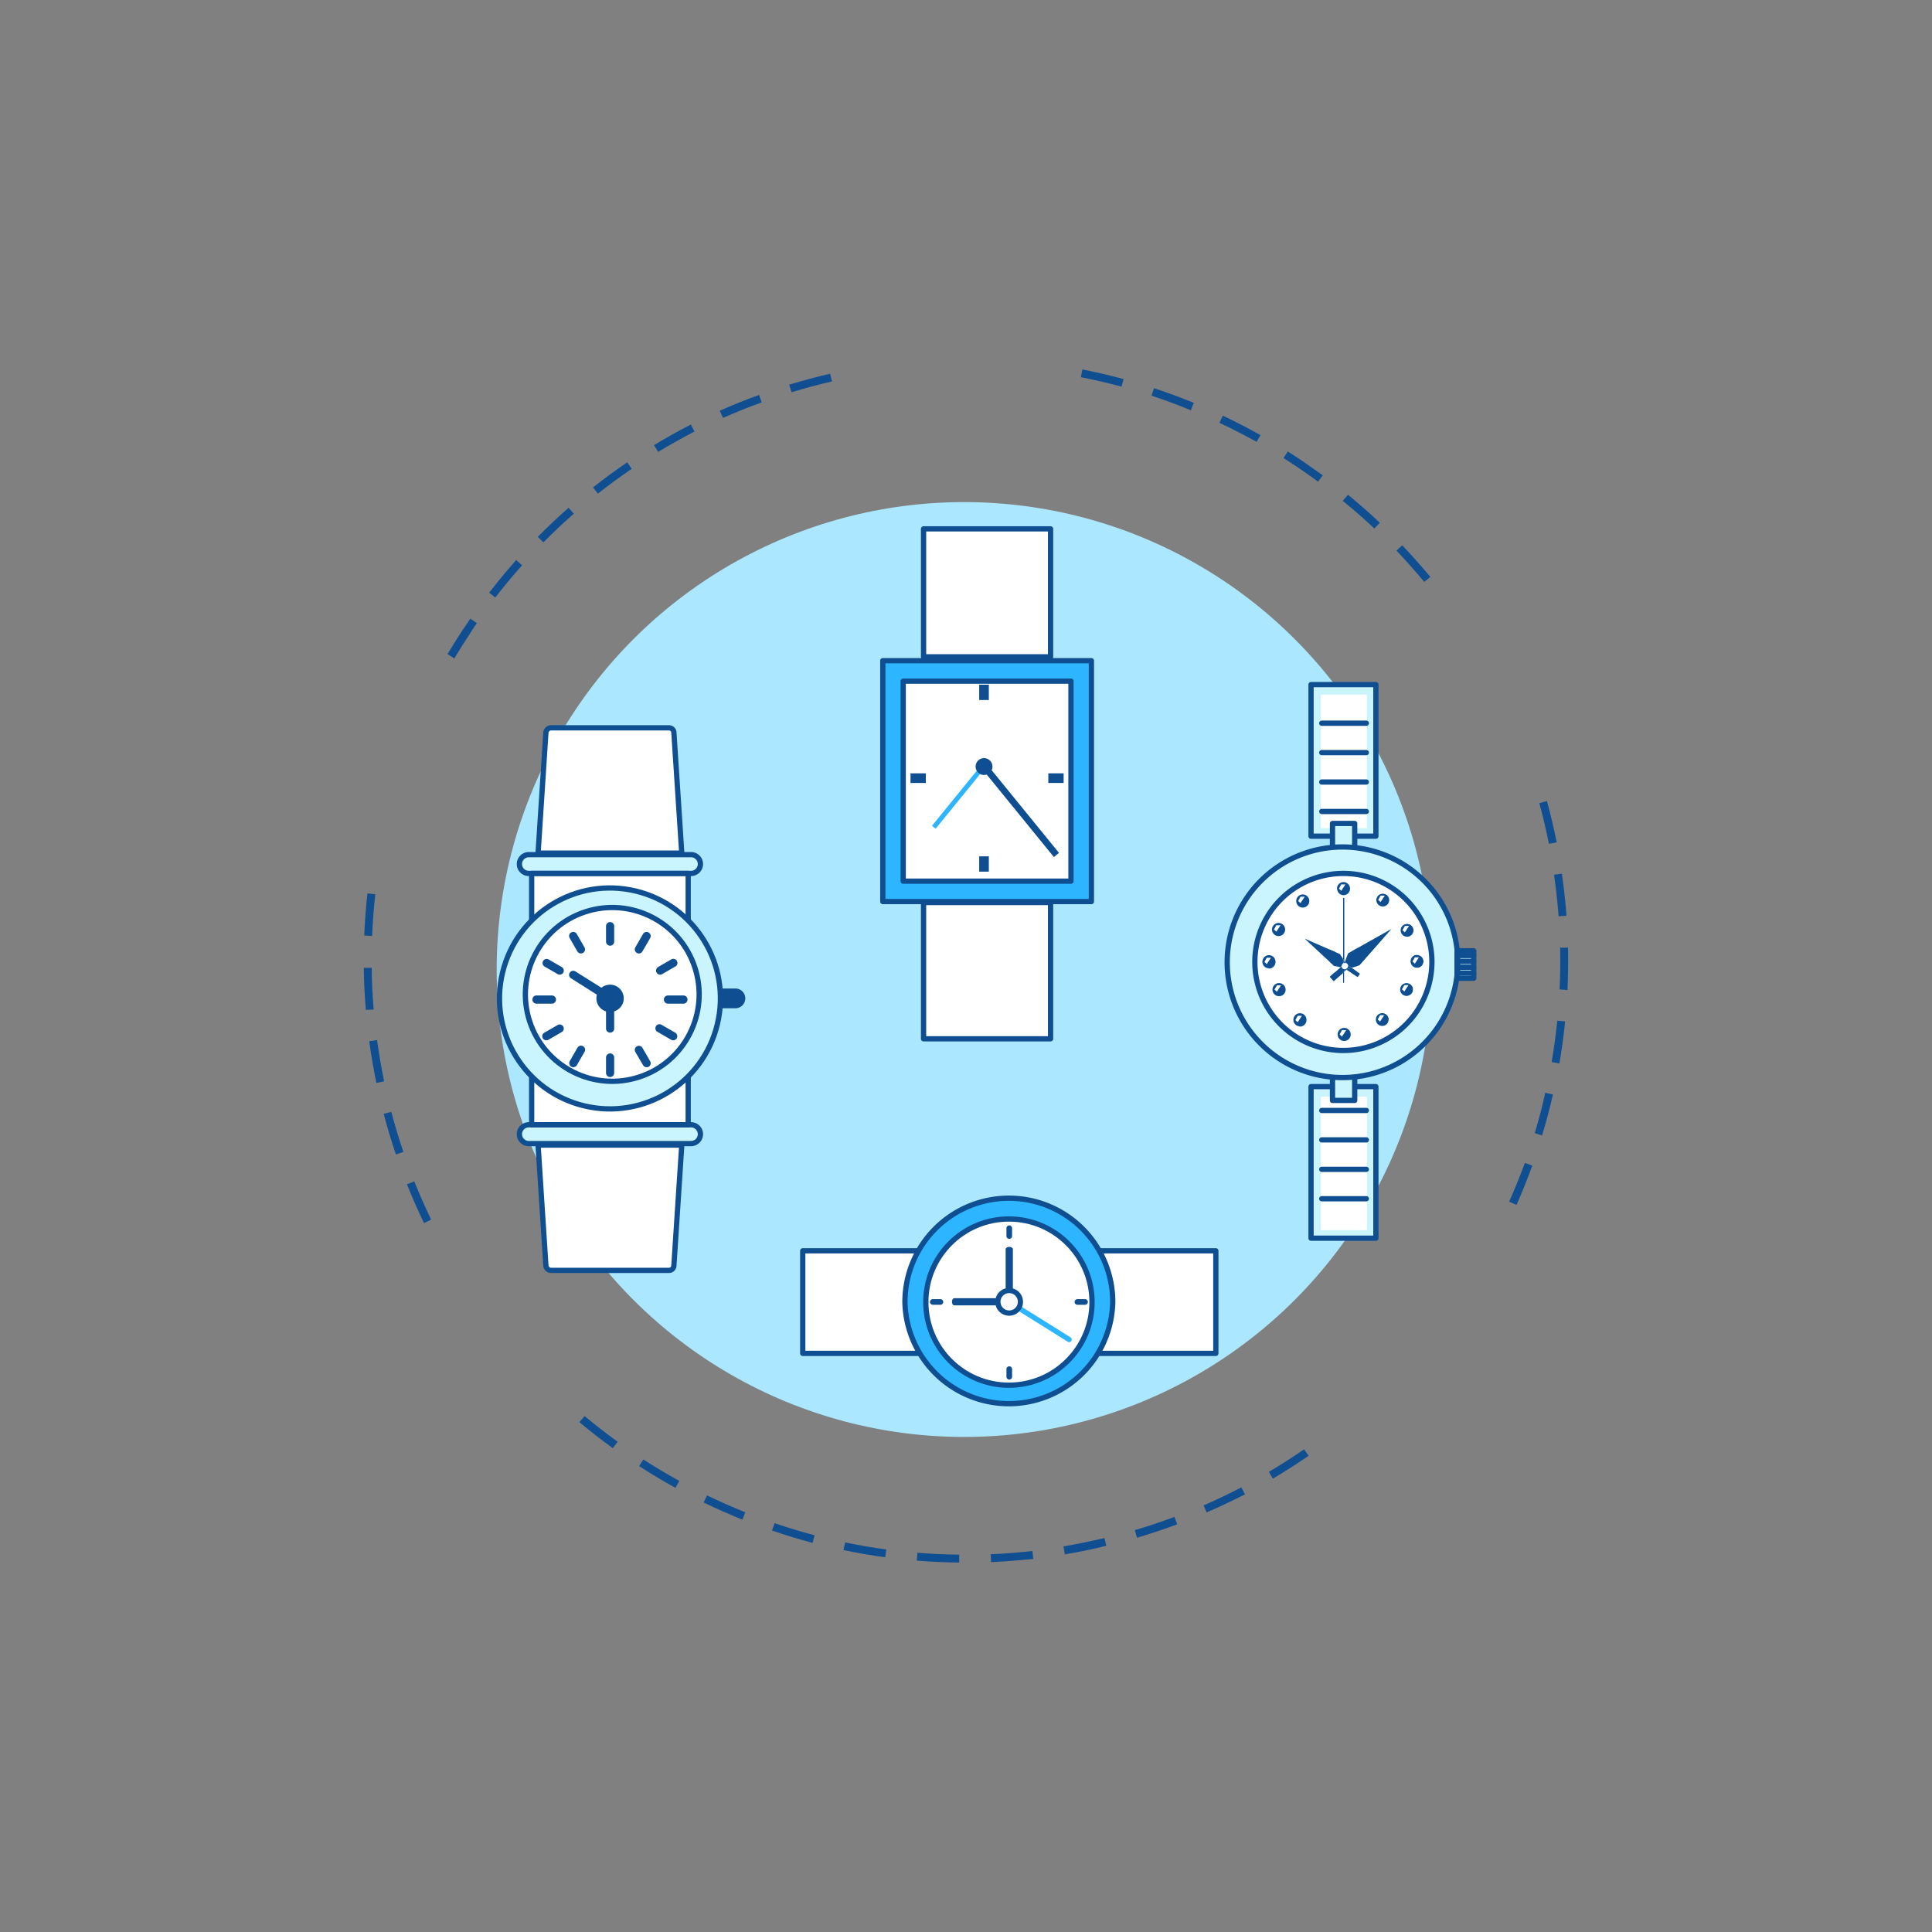 <svg id="Layer_1" data-name="Layer 1" xmlns="http://www.w3.org/2000/svg" viewBox="0 0 367.32 367.32"><rect x="0" y="0" width="367.32" height="367.32" fill="#808080" stroke="none"/><defs><style>.cls-1{fill:#0e4e91;}.cls-2{fill:#abe7ff;}.cls-3{fill:#fff;}.cls-4{fill:none;}.cls-4,.cls-8{stroke:#0e4e91;stroke-linecap:round;stroke-linejoin:round;}.cls-5{fill:#2db5ff;}.cls-6{fill:#fafafa;}.cls-7,.cls-8{fill:#caf5fe;}</style></defs><title>-</title><path class="cls-1" d="M121.51,278.74l.81-1.26c2.22,1.44,4.52,2.81,6.82,4.08l-.72,1.32C126.08,281.59,123.76,280.2,121.51,278.74Zm-5-3.41c-2.17-1.57-4.31-3.24-6.36-4.95l1-1.15c2,1.69,4.14,3.33,6.28,4.88Zm17.26,10.33.66-1.35c2.37,1.15,4.82,2.23,7.27,3.21l-.56,1.4C138.67,287.92,136.19,286.83,133.78,285.66Zm13,5.36.49-1.43c2.5.86,5.06,1.63,7.61,2.3l-.38,1.45C151.94,292.66,149.35,291.88,146.81,291Zm13.6,3.7.31-1.47c2.57.53,5.2,1,7.82,1.33l-.2,1.49C165.69,295.72,163,295.26,160.41,294.72Zm13.93,2,.13-1.5c2.63.21,5.3.33,7.93.36v1.5C179.72,297.05,177,296.93,174.34,296.72ZM80.62,232.54c-1.16-2.41-2.26-4.89-3.25-7.38l1.39-.55c1,2.45,2.06,4.9,3.21,7.27ZM188.43,297l-.07-1.5c2.64-.11,5.31-.32,7.93-.61l.16,1.49C193.8,296.66,191.1,296.87,188.43,297ZM75.27,219.49c-.86-2.53-1.64-5.12-2.32-7.72l1.45-.38c.67,2.56,1.44,5.12,2.29,7.62Zm127.17,76-.25-1.48c2.6-.43,5.22-1,7.8-1.58l.34,1.46C207.73,294.55,205.07,295.09,202.44,295.52ZM71.56,205.89c-.54-2.61-1-5.28-1.36-7.94l1.49-.2c.36,2.62.81,5.26,1.34,7.84Zm144.61,86.47-.42-1.44c2.54-.75,5.07-1.59,7.54-2.52l.53,1.41C221.32,290.74,218.74,291.6,216.17,292.36ZM69.55,192c-.22-2.67-.35-5.37-.38-8l1.5,0c0,2.64.16,5.31.37,7.94Zm159.88,95.59-.6-1.37c2.42-1.06,4.83-2.21,7.18-3.43l.69,1.33C234.33,285.31,231.88,286.48,229.43,287.54ZM69.25,177.86c.11-2.67.31-5.37.61-8l1.49.16c-.29,2.62-.49,5.29-.6,7.93ZM242,281.13l-.76-1.29c2.27-1.35,4.53-2.79,6.7-4.29l.85,1.23C246.58,278.3,244.3,279.77,242,281.13ZM85.08,124.35c1.22-2,2.51-4.08,3.85-6l.49-.73,1.24.85-.49.72c-1.32,2-2.6,4-3.79,6Zm9.09-10.75L93,112.69c1.64-2.12,3.36-4.21,5.14-6.21l1.12,1C97.49,109.45,95.78,111.51,94.17,113.6ZM286.92,228.47c1.08-2.42,2.08-4.9,3-7.37l1.41.51c-.91,2.51-1.92,5-3,7.47ZM103.31,103.12l-1.07-1.05c1.89-1.91,3.86-3.77,5.86-5.53l1,1.12C107.11,99.4,105.17,101.24,103.31,103.12ZM291.79,215.44c.76-2.52,1.45-5.11,2-7.68l1.46.33c-.59,2.61-1.29,5.23-2.07,7.79ZM113.67,93.85l-.92-1.18c2.09-1.66,4.28-3.26,6.5-4.77l.85,1.24C117.91,90.63,115.74,92.22,113.67,93.85ZM295,201.92c.45-2.6.81-5.24,1.08-7.87l1.49.15c-.27,2.66-.64,5.35-1.09,8Zm-169.88-116-.77-1.29c2.28-1.38,4.65-2.7,7-3.92l.68,1.33C129.72,83.25,127.38,84.55,125.12,85.92Zm171.4,102.19c.12-2.63.16-5.3.1-7.94l1.5,0c.06,2.68,0,5.39-.1,8.06ZM137.46,79.46l-.61-1.37c2.44-1.09,5-2.11,7.47-3l.51,1.41C142.35,77.38,139.87,78.39,137.46,79.46Zm158.87,94.76c-.2-2.63-.49-5.29-.87-7.91l1.49-.21c.38,2.64.68,5.34.88,8ZM150.49,74.58l-.44-1.44c2.56-.78,5.17-1.48,7.78-2.09l.34,1.47C155.6,73.11,153,73.81,150.49,74.58Zm144,85.86c-.51-2.59-1.13-5.19-1.83-7.74l1.45-.4c.71,2.59,1.33,5.23,1.86,7.84ZM205.5,71.71l.29-1.47c2.62.51,5.25,1.13,7.83,1.83l-.39,1.44C210.68,72.82,208.08,72.22,205.5,71.71Zm65.29,38.92c-1.68-2-3.45-4-5.28-5.95l1.09-1c1.85,1.93,3.65,4,5.35,6Zm-51.85-35.4.47-1.43c2.53.84,5.08,1.78,7.56,2.79L226.4,78C224,77,221.44,76.05,218.94,75.23Zm42.35,25.25c-1.92-1.81-3.93-3.58-6-5.25l1-1.16c2.07,1.7,4.1,3.48,6.05,5.32ZM231.85,80.39l.64-1.36c2.42,1.14,4.83,2.39,7.16,3.7L238.91,84C236.61,82.74,234.24,81.51,231.85,80.39ZM250.6,91.58c-2.13-1.57-4.34-3.08-6.57-4.49l.81-1.26c2.25,1.42,4.49,3,6.65,4.54Z"/><circle class="cls-2" cx="183.3" cy="184.33" r="88.87"/><rect class="cls-3" x="201.39" y="237.81" width="29.77" height="19.5"/><rect class="cls-3" x="152.62" y="237.81" width="29.77" height="19.5"/><rect class="cls-4" x="152.62" y="237.81" width="29.77" height="19.5"/><rect class="cls-4" x="201.39" y="237.81" width="29.77" height="19.5"/><path class="cls-5" d="M172.23,247.18a19.75,19.75,0,0,1,39.5,0,.43.43,0,0,1,0,0,19.76,19.76,0,0,1-39.51,0ZM192,231.43a15.8,15.8,0,1,0,15.8,15.8A15.8,15.8,0,0,0,192,231.43Z"/><circle class="cls-3" cx="191.82" cy="247.56" r="15.8"/><path class="cls-4" d="M191.82,227.81a19.73,19.73,0,0,1,19.74,19.69s0,0,0,.06a19.76,19.76,0,0,1-39.51,0v-.06A19.75,19.75,0,0,1,191.82,227.81Z"/><circle class="cls-4" cx="191.82" cy="247.56" r="15.8"/><path class="cls-1" d="M189.18,246.82c.23,0,.42.3.42.68h0c0,.38-.19.68-.42.68h-7.76c-.24,0-.43-.3-.43-.68h0c0-.38.19-.68.43-.68Z"/><path class="cls-1" d="M192.57,245.25c0,.23-.31.42-.68.42h0c-.38,0-.69-.19-.69-.42v-7.76c0-.24.31-.43.69-.43h0c.37,0,.68.19.68.43Z"/><path class="cls-5" d="M193.64,249.24a.57.57,0,0,1-.25-.74h0a.56.56,0,0,1,.77-.1l9.29,5.81a.55.55,0,0,1,.25.74h0a.55.55,0,0,1-.77.1Z"/><path class="cls-1" d="M191.87,244.87a2.64,2.64,0,1,1-2.65,2.63A2.63,2.63,0,0,1,191.87,244.87Z"/><path class="cls-6" d="M191.87,245.85a1.65,1.65,0,1,1-1.65,1.65A1.65,1.65,0,0,1,191.87,245.85Z"/><path class="cls-1" d="M178.8,247a.53.53,0,0,1,.53.54h0a.53.53,0,0,1-.53.53h-1.45a.54.54,0,0,1-.54-.53h0a.54.54,0,0,1,.54-.54Z"/><path class="cls-1" d="M204.84,247a.53.53,0,0,0-.53.54h0a.53.53,0,0,0,.53.53h1.45a.54.54,0,0,0,.54-.53h0a.54.54,0,0,0-.54-.54Z"/><path class="cls-1" d="M192.42,260.3a.53.53,0,0,0-.53-.53h0a.54.54,0,0,0-.54.53v1.45a.54.54,0,0,0,.54.54h0a.54.54,0,0,0,.53-.54Z"/><path class="cls-1" d="M192.42,233.52a.54.54,0,0,0-.53-.54h0a.54.54,0,0,0-.54.54V235a.54.54,0,0,0,.54.54h0a.54.54,0,0,0,.53-.54Z"/><rect class="cls-3" x="175.59" y="171.59" width="24.15" height="25.91"/><rect class="cls-4" x="175.59" y="171.59" width="24.15" height="25.91"/><rect class="cls-3" x="175.59" y="100.55" width="24.15" height="24.33"/><rect class="cls-4" x="175.59" y="100.55" width="24.15" height="24.33"/><rect class="cls-3" x="171.59" y="129.73" width="31.9" height="38.03"/><path class="cls-5" d="M171.72,171.52H207.5v-45.8H167.84v45.8Zm0-41.91h31.9v38h-31.9Z"/><rect class="cls-4" x="171.72" y="129.5" width="31.9" height="38.03"/><path class="cls-4" d="M171.72,171.41H207.5v-45.8H167.84v45.8Z"/><rect class="cls-1" x="192.96" y="142.11" width="1.25" height="23.01" transform="translate(-53.52 156.72) rotate(-39.15)"/><rect class="cls-5" x="174.52" y="150.48" width="16.37" height="0.89" transform="translate(-49.67 197.41) rotate(-50.87)"/><path class="cls-1" d="M185.49,145.74a1.6,1.6,0,1,1,1.59,1.6A1.6,1.6,0,0,1,185.49,145.74Z"/><rect class="cls-1" x="186.17" y="162.81" width="1.83" height="2.91"/><rect class="cls-1" x="173.11" y="147.03" width="2.91" height="1.83"/><rect class="cls-1" x="186.17" y="130.18" width="1.83" height="2.91"/><rect class="cls-1" x="199.31" y="147.03" width="2.91" height="1.83"/><rect class="cls-3" x="101.08" y="166.06" width="29.76" height="16.39"/><path class="cls-7" d="M131.38,162.49H100.53a1.79,1.79,0,0,0-1.78,1.79h0a1.78,1.78,0,0,0,1.78,1.78h30.85a1.79,1.79,0,0,0,1.79-1.78h0A1.79,1.79,0,0,0,131.38,162.49Z"/><rect class="cls-4" x="101.08" y="166.06" width="29.76" height="16.39"/><path class="cls-4" d="M131.38,162.49H100.53a1.79,1.79,0,0,0-1.78,1.79h0a1.78,1.78,0,0,0,1.78,1.78h30.85a1.79,1.79,0,0,0,1.79-1.78h0A1.79,1.79,0,0,0,131.38,162.49Z"/><path class="cls-3" d="M127.18,138.38H104.73a1,1,0,0,0-.94.87L102.3,162.2h27.32l-1.5-22.95A.93.93,0,0,0,127.18,138.38Z"/><path class="cls-4" d="M127.18,138.38H104.73a1,1,0,0,0-.94.87L102.3,162.2h27.32l-1.5-22.95A.93.93,0,0,0,127.18,138.38Z"/><rect class="cls-3" x="101.08" y="197.46" width="29.76" height="16.39"/><path class="cls-7" d="M100.53,217.42h30.85a1.79,1.79,0,0,0,1.79-1.79h0a1.79,1.79,0,0,0-1.79-1.78H100.53a1.78,1.78,0,0,0-1.78,1.78h0A1.79,1.79,0,0,0,100.53,217.42Z"/><path class="cls-3" d="M104.73,241.53h22.45a.93.93,0,0,0,.94-.87l1.5-22.95H102.3l1.49,22.95A1,1,0,0,0,104.73,241.53Z"/><rect class="cls-4" x="101.08" y="197.46" width="29.76" height="16.39"/><path class="cls-4" d="M100.53,217.42h30.85a1.79,1.79,0,0,0,1.79-1.79h0a1.79,1.79,0,0,0-1.79-1.78H100.53a1.78,1.78,0,0,0-1.78,1.78h0A1.79,1.79,0,0,0,100.53,217.42Z"/><path class="cls-4" d="M104.73,241.53h22.45a.93.93,0,0,0,.94-.87l1.5-22.95H102.3l1.49,22.95A1,1,0,0,0,104.73,241.53Z"/><path class="cls-1" d="M136.76,191.69h2.92a1.88,1.88,0,1,0,0-3.75h-2.92Z"/><circle class="cls-7" cx="115.96" cy="189.82" r="21" transform="translate(-95.75 258.05) rotate(-76.44)"/><circle class="cls-4" cx="115.96" cy="189.82" r="21" transform="translate(-95.75 258.05) rotate(-76.44)"/><circle class="cls-3" cx="115.96" cy="189.82" r="16.53" transform="matrix(0.95, -0.31, 0.31, 0.95, -52.6, 44.68)"/><circle class="cls-4" cx="115.96" cy="189.82" r="16.53" transform="matrix(0.95, -0.31, 0.31, 0.95, -52.6, 44.68)"/><path class="cls-1" d="M117.77,189.82A1.82,1.82,0,1,1,116,188,1.81,1.81,0,0,1,117.77,189.82Z"/><path class="cls-1" d="M116,192.41a2.6,2.6,0,1,1,2.59-2.59A2.6,2.6,0,0,1,116,192.41Zm0-3.63a1,1,0,1,0,1,1A1,1,0,0,0,116,188.78Z"/><path class="cls-1" d="M116,179.8a.78.78,0,0,1-.78-.78v-2.93a.78.78,0,0,1,.78-.78.77.77,0,0,1,.77.78V179A.77.77,0,0,1,116,179.8Z"/><path class="cls-1" d="M110.45,181.28a.79.79,0,0,1-.68-.39l-1.46-2.54a.77.77,0,0,1,.28-1.06.78.78,0,0,1,1.07.28l1.46,2.54a.77.77,0,0,1-.28,1.06A.82.82,0,0,1,110.45,181.28Z"/><path class="cls-1" d="M106.41,185.31a.67.67,0,0,1-.38-.11l-2.54-1.46a.78.78,0,0,1,.77-1.35l2.54,1.47a.77.77,0,0,1,.29,1.06A.79.79,0,0,1,106.41,185.31Z"/><path class="cls-1" d="M104.94,190.82H102a.78.78,0,0,1,0-1.56h2.93a.78.78,0,0,1,0,1.56Z"/><path class="cls-1" d="M103.88,197.79a.8.8,0,0,1-.68-.38.78.78,0,0,1,.29-1.07l2.54-1.46a.77.77,0,1,1,.77,1.34l-2.54,1.47A.75.75,0,0,1,103.88,197.79Z"/><path class="cls-1" d="M109,202.9a.81.81,0,0,1-.39-.1.78.78,0,0,1-.28-1.07l1.46-2.54a.79.79,0,0,1,1.07-.28.77.77,0,0,1,.28,1.06l-1.46,2.54A.79.79,0,0,1,109,202.9Z"/><path class="cls-1" d="M116,204.77a.78.78,0,0,1-.78-.78v-2.93a.78.78,0,0,1,.78-.78.77.77,0,0,1,.77.78V204A.77.77,0,0,1,116,204.77Z"/><path class="cls-1" d="M122.93,202.9a.76.76,0,0,1-.67-.39L120.79,200a.78.78,0,0,1,.29-1.06.77.77,0,0,1,1.06.28l1.47,2.54a.79.79,0,0,1-.29,1.07A.76.76,0,0,1,122.93,202.9Z"/><path class="cls-1" d="M128,197.79a.78.78,0,0,1-.39-.1l-2.54-1.47a.78.78,0,1,1,.78-1.34l2.54,1.46a.78.78,0,0,1-.39,1.45Z"/><path class="cls-1" d="M129.91,190.82H127a.78.78,0,0,1,0-1.56h2.93a.78.78,0,0,1,0,1.56Z"/><path class="cls-1" d="M125.5,185.31a.78.78,0,0,1-.39-1.45l2.54-1.47a.78.78,0,0,1,.78,1.35l-2.54,1.46A.7.7,0,0,1,125.5,185.31Z"/><path class="cls-1" d="M121.47,181.28a.77.77,0,0,1-.39-.11.78.78,0,0,1-.29-1.06l1.47-2.54a.77.77,0,0,1,1.06-.28.78.78,0,0,1,.29,1.06l-1.47,2.54A.78.78,0,0,1,121.47,181.28Z"/><path class="cls-1" d="M114.45,189.58a.81.81,0,0,1-.42-.12L108.57,186a.77.77,0,0,1-.25-1.07.79.79,0,0,1,1.08-.24l5.46,3.43a.78.78,0,0,1,.25,1.07A.79.79,0,0,1,114.45,189.58Z"/><path class="cls-1" d="M116,196.33a.78.78,0,0,1-.78-.78v-3.92a.78.78,0,0,1,.78-.78.77.77,0,0,1,.77.78v3.92A.77.77,0,0,1,116,196.33Z"/><rect class="cls-7" x="249.26" y="130.16" width="12.33" height="28.82"/><rect class="cls-3" x="242.82" y="140.39" width="25.38" height="8.75" transform="translate(400.26 -110.75) rotate(90)"/><rect class="cls-4" x="249.26" y="130.16" width="12.33" height="28.82"/><line class="cls-4" x1="251.3" y1="137.5" x2="259.77" y2="137.5"/><line class="cls-4" x1="251.3" y1="143.09" x2="259.77" y2="143.09"/><line class="cls-4" x1="251.3" y1="148.68" x2="259.77" y2="148.68"/><line class="cls-4" x1="251.3" y1="154.28" x2="259.77" y2="154.28"/><rect class="cls-7" x="249.26" y="206.59" width="12.33" height="28.82"/><rect class="cls-3" x="242.82" y="216.82" width="25.38" height="8.75" transform="translate(476.7 -34.32) rotate(90)"/><rect class="cls-4" x="249.26" y="206.59" width="12.33" height="28.82"/><line class="cls-4" x1="251.3" y1="211.13" x2="259.77" y2="211.13"/><line class="cls-4" x1="251.3" y1="216.72" x2="259.77" y2="216.72"/><line class="cls-4" x1="251.3" y1="222.32" x2="259.77" y2="222.32"/><line class="cls-4" x1="251.3" y1="227.91" x2="259.77" y2="227.91"/><rect class="cls-8" x="253.34" y="156.56" width="4.22" height="52.66"/><path class="cls-7" d="M280.19,185v1H277v-1Z"/><path class="cls-7" d="M280.19,183.89V185H277c0-.37.06-.74.08-1.11Z"/><path class="cls-7" d="M280.19,181.67v1.11h-3.06q0-.56,0-1.11Z"/><path class="cls-7" d="M280.19,180.77v.9H277.1c0-.3,0-.6-.07-.9Z"/><path class="cls-7" d="M280.19,183.89h-3.08c0-.33,0-.67,0-1v-.11h3.06Z"/><path class="cls-7" d="M277,185v.13a21.92,21.92,0,1,1,0-4.36h0V185Zm-4.78-2.11a16.83,16.83,0,1,0-16.83,16.83A16.85,16.85,0,0,0,272.24,182.89Z"/><polygon class="cls-3" points="269.79 181.95 268.98 183.18 268.53 182.76 268.98 181.95 269.79 181.95"/><path class="cls-1" d="M269.79,182H269l-.45.81.45.42Zm-.39-.42a1.24,1.24,0,1,1-1.23,1.23A1.23,1.23,0,0,1,269.4,181.53Z"/><polygon class="cls-3" points="267.9 176.03 267.1 177.27 266.64 176.85 267.1 176.03 267.9 176.03"/><polygon class="cls-3" points="267.81 187.28 267 188.51 266.54 188.1 267 187.28 267.81 187.28"/><path class="cls-1" d="M267.1,177.27l.8-1.23h-.8l-.46.81Zm.41-1.66a1.24,1.24,0,1,1-1.23,1.24A1.24,1.24,0,0,1,267.51,175.61Z"/><path class="cls-1" d="M267.81,187.28H267l-.46.82.46.41Zm-.39,2.06a1.24,1.24,0,1,1,1.24-1.24A1.24,1.24,0,0,1,267.42,189.34Z"/><path class="cls-1" d="M264.62,176.55l-6.16,7L257,184l-.7-.47a.6.6,0,0,0-.4-.44l-.2-.31.59-1.55Z"/><polygon class="cls-3" points="263.29 170.28 262.48 171.51 262.03 171.1 262.48 170.28 263.29 170.28"/><polygon class="cls-3" points="263.19 192.99 262.38 194.22 261.93 193.81 262.38 192.99 263.19 192.99"/><path class="cls-1" d="M262.48,171.51l.81-1.23h-.81l-.45.82Zm.42-1.65a1.24,1.24,0,1,1-1.23,1.24A1.24,1.24,0,0,1,262.9,169.86Z"/><path class="cls-1" d="M263.19,193h-.81l-.45.82.45.41Zm-.39-.42a1.24,1.24,0,1,1-1.23,1.24A1.23,1.23,0,0,1,262.8,192.57Z"/><polygon class="cls-1" points="258.6 185.13 258.16 185.78 256 184.39 256.15 184.26 256.96 184.02 258.6 185.13"/><path class="cls-3" d="M256.26,183.55a.49.49,0,0,1,0,.12.59.59,0,0,1-.48.58l-.2-.12v-1h.09a.38.38,0,0,1,.18,0l.19.3Z"/><path class="cls-3" d="M256.26,183.55l-.21-.14-.19-.3A.6.6,0,0,1,256.26,183.55Z"/><path class="cls-1" d="M257,184l-.81.24-.15.13-.21-.14a.59.59,0,0,0,.48-.58.49.49,0,0,0,0-.12Z"/><polygon class="cls-3" points="255.95 195.85 255.14 197.09 254.69 196.67 255.14 195.85 255.95 195.85"/><path class="cls-1" d="M255.66,182.8l.2.31a.38.38,0,0,0-.18,0h-.09V183Z"/><polygon class="cls-3" points="255.85 168.14 255.04 169.37 254.59 168.95 255.04 168.14 255.85 168.14"/><path class="cls-1" d="M255.79,184.25l.21.14-.41.36v-.5h.2Z"/><path class="cls-3" d="M255.79,184.25h-.2v-.12Z"/><polygon class="cls-1" points="255.66 182.8 255.59 182.98 255.59 182.7 255.66 182.8"/><polygon class="cls-1" points="255.59 184.75 255.59 186.86 255.35 186.86 255.35 184.96 255.59 184.75"/><path class="cls-1" d="M255.59,184.25v.5l-.24.21v-.79A.68.68,0,0,0,255.59,184.25Z"/><path class="cls-3" d="M255.59,184.13v.12a.68.68,0,0,1-.24-.08V184h.05Z"/><path class="cls-3" d="M255.59,183.08v1l-.19-.13h-.05v-.57l.12-.11.08-.22Z"/><path class="cls-1" d="M255.59,183v.1h0Z"/><path class="cls-1" d="M255.59,182.7V183l0,.11a.5.5,0,0,0-.2.08v-.85Z"/><polygon class="cls-1" points="255.59 170.73 255.59 182.7 255.35 182.32 255.35 170.73 255.59 170.73"/><path class="cls-3" d="M255.55,183.09l-.08.22-.12.11v-.25A.5.5,0,0,1,255.55,183.09Z"/><path class="cls-3" d="M255.35,170.73v11.59l-.59-.92-6.69-2.93,5.59,5.18,1.18.24-2,1.8.71.82,1.78-1.55v1.9h.24v-2.11l.41-.36,2.16,1.39.44-.65L257,184l1.5-.46,6.16-7-8.37,4.7-.59,1.55-.07-.1v-12ZM254.23,169a1.24,1.24,0,1,0,1.23-1.23A1.23,1.23,0,0,0,254.23,169Zm1.18-2.88a16.83,16.83,0,1,1-16.83,16.82A16.85,16.85,0,0,1,255.41,166.07Zm15.23,16.69A1.24,1.24,0,1,0,269.4,184,1.23,1.23,0,0,0,270.64,182.76Zm-1.89-5.91a1.24,1.24,0,1,0-1.24,1.24A1.24,1.24,0,0,0,268.75,176.85Zm-.09,11.25a1.24,1.24,0,1,0-1.24,1.24A1.25,1.25,0,0,0,268.66,188.1Zm-4.52-17a1.24,1.24,0,1,0-1.24,1.24A1.24,1.24,0,0,0,264.14,171.1Zm-.1,22.71a1.24,1.24,0,1,0-1.24,1.24A1.23,1.23,0,0,0,264,193.81Zm-7.24,2.86a1.24,1.24,0,1,0-1.24,1.24A1.25,1.25,0,0,0,256.8,196.67Zm-7.88-25.37a1.24,1.24,0,1,0-1.24,1.24A1.24,1.24,0,0,0,248.92,171.3Zm-.53,22.64a1.24,1.24,0,1,0-1.24,1.23A1.24,1.24,0,0,0,248.39,193.94Zm-4-5.8a1.24,1.24,0,1,0-1.24,1.24A1.23,1.23,0,0,0,244.42,188.14Zm-.1-11.42a1.24,1.24,0,1,0-1.23,1.24A1.24,1.24,0,0,0,244.32,176.72Zm-1.82,6.17a1.24,1.24,0,1,0-1.23,1.24A1.24,1.24,0,0,0,242.5,182.89Z"/><path class="cls-1" d="M255.35,184.17V185l-1.78,1.55-.71-.82,2-1.8.32.06A.57.57,0,0,0,255.35,184.17Z"/><path class="cls-3" d="M255.35,184v.18a.57.57,0,0,1-.19-.22Z"/><path class="cls-3" d="M255.35,183.42V184l-.19,0a.54.54,0,0,1-.08-.28h0Z"/><path class="cls-3" d="M255.35,183.17v.25l-.27.24A.63.63,0,0,1,255.35,183.17Z"/><path class="cls-1" d="M255.35,182.32v.85a.63.63,0,0,0-.27.49l-.24.23-1.18-.24-5.59-5.18,6.69,2.93Z"/><path class="cls-1" d="M255.16,184l-.32-.06.24-.23h0A.54.54,0,0,0,255.16,184Z"/><path class="cls-1" d="M255.14,197.09l.81-1.24h-.81l-.45.82Zm-.82-.42a1.24,1.24,0,1,1,1.24,1.24A1.25,1.25,0,0,1,254.32,196.67Z"/><path class="cls-1" d="M255,168.14l-.45.81.45.42.81-1.23Zm-.81.81a1.24,1.24,0,1,1,1.23,1.24A1.23,1.23,0,0,1,254.23,169Z"/><polygon class="cls-3" points="248.07 170.49 247.26 171.72 246.81 171.3 247.26 170.49 248.07 170.49"/><polygon class="cls-3" points="247.53 193.12 246.73 194.35 246.27 193.94 246.73 193.12 247.53 193.12"/><path class="cls-1" d="M247.26,171.71l.81-1.23h-.81l-.45.82Zm.42-1.65a1.24,1.24,0,1,1-1.23,1.24A1.24,1.24,0,0,1,247.68,170.06Z"/><path class="cls-1" d="M247.54,193.12h-.81l-.46.82.46.41Zm-.39,2a1.24,1.24,0,1,1,1.24-1.23A1.24,1.24,0,0,1,247.15,195.17Z"/><polygon class="cls-3" points="243.57 187.33 242.76 188.56 242.31 188.15 242.76 187.33 243.57 187.33"/><polygon class="cls-3" points="243.48 175.91 242.66 177.14 242.21 176.72 242.66 175.91 243.48 175.91"/><path class="cls-1" d="M243.18,186.91a1.24,1.24,0,1,1-1.24,1.23A1.23,1.23,0,0,1,243.18,186.91Zm-.42,1.65.81-1.23h-.81l-.45.81Z"/><path class="cls-1" d="M243.48,175.91h-.82l-.45.81.45.42Zm-.39-.43a1.24,1.24,0,1,1-1.24,1.24A1.24,1.24,0,0,1,243.09,175.48Z"/><polygon class="cls-3" points="241.65 182.08 240.84 183.31 240.39 182.89 240.84 182.08 241.65 182.08"/><path class="cls-1" d="M241.65,182.08h-.81l-.45.81.45.42Zm-.38,2a1.24,1.24,0,1,1,1.23-1.24A1.23,1.23,0,0,1,241.27,184.13Z"/><path class="cls-4" d="M277.13,182.78v.11c0,.33,0,.67,0,1s0,.74-.08,1.11v.13a21.92,21.92,0,1,1,0-4.36c0,.3.05.6.07.9S277.13,182.41,277.13,182.78Z"/><path class="cls-4" d="M255.41,199.72a16.83,16.83,0,1,1,16.83-16.83A16.85,16.85,0,0,1,255.41,199.72Z"/><polygon class="cls-4" points="280.19 185 280.19 185.99 277.02 185.99 277.02 185.13 277.02 185 277.02 183.89 277.02 182.78 277.02 181.67 277.02 180.77 277.03 180.77 280.19 180.77 280.19 181.67 280.19 182.78 280.19 183.89 280.19 185"/><polyline class="cls-4" points="277.02 181.67 277.1 181.67 280.19 181.67"/><polyline class="cls-4" points="277.02 182.78 277.13 182.78 280.19 182.78"/><polyline class="cls-4" points="277.02 183.89 277.11 183.89 280.19 183.89"/><polyline class="cls-4" points="277.02 185 277.03 185 280.19 185"/></svg>
